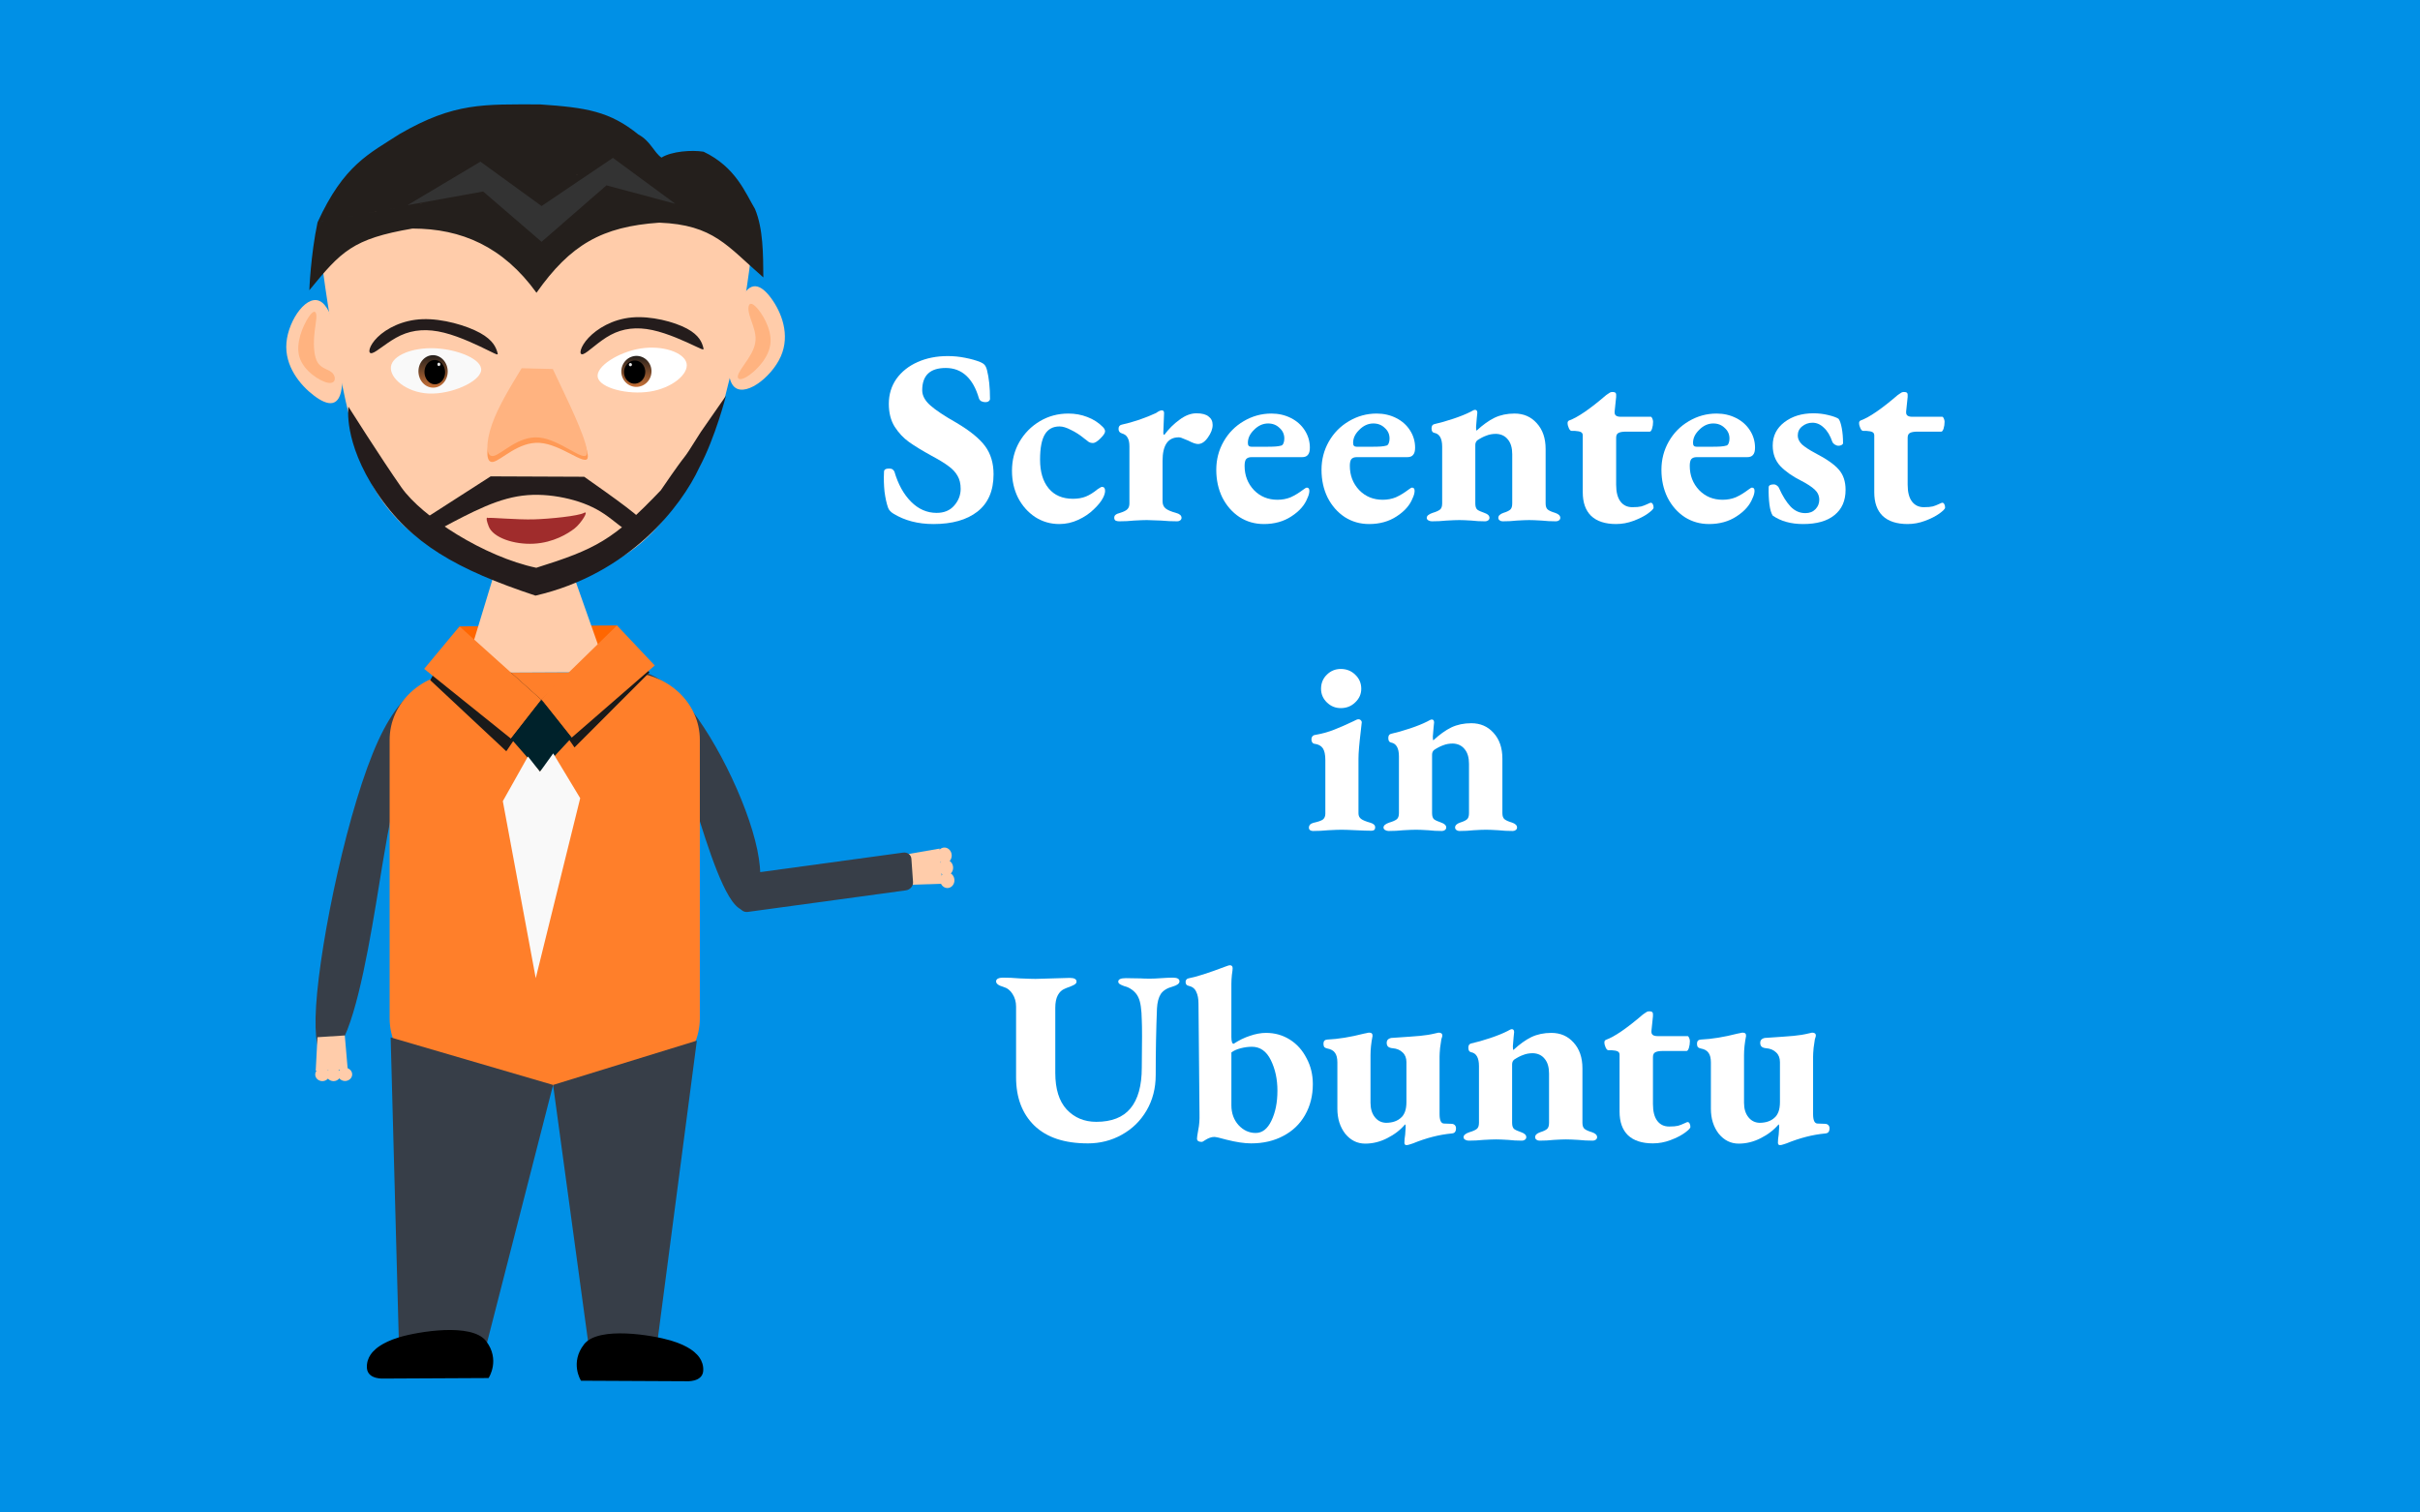 <?xml version="1.0" encoding="UTF-8" standalone="no"?>
<svg
   xmlns:dc="http://purl.org/dc/elements/1.1/"
   xmlns:cc="http://creativecommons.org/ns#"
   xmlns:rdf="http://www.w3.org/1999/02/22-rdf-syntax-ns#"
   xmlns:svg="http://www.w3.org/2000/svg"
   xmlns="http://www.w3.org/2000/svg"
   xmlns:xlink="http://www.w3.org/1999/xlink"
   width="444.5mm"
   height="277.812mm"
   viewBox="0 0 444.5 277.812"
   version="1.1"
   id="svg3357">
  <defs
     id="defs3351">
    <linearGradient
       id="linearGradient1029">
      <stop
         style="stop-color:#3897f0;stop-opacity:1;"
         offset="0"
         id="stop1025" />
      <stop
         id="stop1033"
         offset="0"
         style="stop-color:#5fabf3;stop-opacity:1" />
      <stop
         style="stop-color:#48a0f2;stop-opacity:1"
         offset="1"
         id="stop1027" />
    </linearGradient>
    <linearGradient
       id="linearGradient951">
      <stop
         style="stop-color:#1da1f2;stop-opacity:1;"
         offset="0"
         id="stop947" />
      <stop
         id="stop955"
         offset="0"
         style="stop-color:#6bc1f6;stop-opacity:1" />
      <stop
         style="stop-color:#4cb4f5;stop-opacity:1"
         offset="1"
         id="stop949" />
    </linearGradient>
    <linearGradient
       id="linearGradient6114">
      <stop
         style="stop-color:#6f7c91;stop-opacity:1;"
         offset="0"
         id="stop6110" />
      <stop
         style="stop-color:#162d50;stop-opacity:1"
         offset="1"
         id="stop6112" />
    </linearGradient>
    <radialGradient
       xlink:href="#linearGradient6114"
       id="radialGradient6126"
       cx="73.774"
       cy="66.986"
       fx="73.774"
       fy="66.986"
       r="31.673"
       gradientTransform="matrix(3.007,0,0,1.837,-125.127,-58.151)"
       gradientUnits="userSpaceOnUse" />
    <linearGradient
       id="linearGradient878">
      <stop
         id="stop874"
         offset="0"
         style="stop-color:#241f1c;stop-opacity:1;" />
      <stop
         id="stop876"
         offset="1"
         style="stop-color:#c87137;stop-opacity:1" />
    </linearGradient>
    <linearGradient
       gradientTransform="matrix(0.176,0,0,0.218,92.945,131.356)"
       gradientUnits="userSpaceOnUse"
       y2="43.728"
       x2="69.074"
       y1="24.387"
       x1="69.074"
       id="linearGradient880"
       xlink:href="#linearGradient878" />
    <linearGradient
       xlink:href="#linearGradient878"
       id="linearGradient1549"
       gradientUnits="userSpaceOnUse"
       gradientTransform="matrix(0.176,0,0,0.218,92.945,131.356)"
       x1="69.074"
       y1="24.387"
       x2="69.074"
       y2="43.728" />
    <radialGradient
       xlink:href="#linearGradient951"
       id="radialGradient953"
       cx="107.496"
       cy="63.512"
       fx="107.496"
       fy="63.512"
       r="105.701"
       gradientTransform="matrix(7.947,0,0,4.967,-14.262,209.547)"
       gradientUnits="userSpaceOnUse" />
    <radialGradient
       xlink:href="#linearGradient1029"
       id="radialGradient1031"
       cx="840"
       cy="525"
       fx="840"
       fy="525"
       r="840"
       gradientTransform="matrix(0.265,0,0,0.165,0,52.09)"
       gradientUnits="userSpaceOnUse" />
  </defs>
  <g
     id="flowRoot874"
     style="font-style:normal;font-weight:normal;font-size:40px;line-height:1.25;font-family:sans-serif;letter-spacing:0px;word-spacing:0px;fill:#000000;fill-opacity:1;stroke:none"
     transform="matrix(2.333,0,0,2.388,-4.115,-16.01)" />
  <g
     id="flowRoot1713"
     style="font-style:normal;font-weight:normal;font-size:40px;line-height:1.25;font-family:sans-serif;letter-spacing:0px;word-spacing:0px;fill:#000000;fill-opacity:1;stroke:none"
     transform="matrix(2.103,0,0,2.333,-3.773,-9.288)" />
  <path
     id="rect6108"
     d="M 0,0 H 444.5 V 277.812 H 0 Z"
     style="opacity:1;fill:#0090e6;fill-opacity:1;stroke:none;stroke-width:9.703;stroke-miterlimit:4;stroke-dasharray:none;paint-order:stroke markers fill" />
  <g
     id="layer1-6"
     transform="matrix(1.569,0,0,1.45,11.871,-116.684)">
    <g
       id="g1099">
      <path
         id="path899"
         d="m 29.638,109.786 c 0,0 2.21,20.817 5.487,29.96 3.277,9.143 12.298,14.138 21.674,13.759 9.376,-0.378 13.648,-6.465 17.833,-14.869 4.185,-8.404 6.036,-28.628 6.036,-28.628 -19.698,-15.342 -35.359,-7.754 -51.03,-0.222 z"
         style="fill:#ffccaa;stroke:none;stroke-width:0.327px;stroke-linecap:butt;stroke-linejoin:miter;stroke-opacity:1" />
      <path
         id="path931"
         d="m 22.516,161.076 c 1.868,-0.091 5.603,-0.272 8.149,6.72 2.546,6.992 3.903,21.158 3.078,30.235 -0.825,9.078 -3.831,13.067 -5.109,9.37 -1.278,-3.697 -0.826,-15.081 -0.705,-21.764 0.122,-6.683 -0.086,-8.666 -0.294,-10.65 0,0 0,0 0.317,-1.128 0.317,-1.128 0.953,-3.384 -0.212,-5.688 -1.165,-2.304 -4.128,-4.654 -5.61,-5.83 -1.482,-1.176 -1.482,-1.176 0.386,-1.266 z"
         style="fill:#373e48;fill-opacity:1;stroke:none;stroke-width:0.265px;stroke-linecap:butt;stroke-linejoin:miter;stroke-opacity:1"
         transform="matrix(0.891,-0.155,0.21,0.66,9.436,62.646)" />
      <path
         id="path929"
         d="m 23.998,162.252 c 0.386,-1.266 4.121,-1.448 6.599,7.117 2.478,8.565 3.699,25.875 3.174,34.253 -0.525,8.377 -2.794,7.821 -4.004,2.55 -1.21,-5.271 -1.359,-15.252 -1.538,-21.235 -0.179,-5.983 -0.387,-7.966 -0.595,-9.949 0,0 0,0 0.317,-1.128 0.317,-1.128 0.953,-3.384 -0.212,-5.688 -1.165,-2.304 -4.128,-4.654 -3.742,-5.921 z"
         style="fill:#373e48;fill-opacity:1;stroke:none;stroke-width:0.265px;stroke-linecap:butt;stroke-linejoin:miter;stroke-opacity:1"
         transform="matrix(-0.993,-0.121,-0.121,0.993,87.612,9.761)" />
      <g
         style="fill:#ffccaa"
         transform="translate(-65.7,-14.089)"
         id="g986">
        <path
           id="path932"
           d="m 95.298,225.949 3.2,-0.223 0.342,4.299 -3.746,0.161 z"
           style="fill:#ffccaa;stroke:none;stroke-width:0.111px;stroke-linecap:butt;stroke-linejoin:miter;stroke-opacity:1" />
        <g
           style="fill:#ffccaa"
           id="g979">
          <path
             id="circle934"
             d="m 99.36,230.66 a 0.834,0.834 0 0 1 -0.834,0.834 0.834,0.834 0 0 1 -0.834,-0.834 0.834,0.834 0 0 1 0.834,-0.834 0.834,0.834 0 0 1 0.834,0.834 z"
             style="opacity:1;fill:#ffccaa;fill-opacity:1;stroke:none;stroke-width:1.6;stroke-linecap:butt;stroke-linejoin:round;stroke-miterlimit:4;stroke-dasharray:none;stroke-dashoffset:0;stroke-opacity:1;paint-order:markers stroke fill" />
          <path
             id="circle936"
             d="m 98.013,230.676 a 0.834,0.834 0 0 1 -0.834,0.834 0.834,0.834 0 0 1 -0.834,-0.834 0.834,0.834 0 0 1 0.834,-0.834 0.834,0.834 0 0 1 0.834,0.834 z"
             style="opacity:1;fill:#ffccaa;fill-opacity:1;stroke:none;stroke-width:1.6;stroke-linecap:butt;stroke-linejoin:round;stroke-miterlimit:4;stroke-dasharray:none;stroke-dashoffset:0;stroke-opacity:1;paint-order:markers stroke fill" />
          <path
             id="circle938"
             d="m 96.707,230.676 a 0.834,0.834 0 0 1 -0.834,0.834 0.834,0.834 0 0 1 -0.834,-0.834 0.834,0.834 0 0 1 0.834,-0.834 0.834,0.834 0 0 1 0.834,0.834 z"
             style="opacity:1;fill:#ffccaa;fill-opacity:1;stroke:none;stroke-width:1.6;stroke-linecap:butt;stroke-linejoin:round;stroke-miterlimit:4;stroke-dasharray:none;stroke-dashoffset:0;stroke-opacity:1;paint-order:markers stroke fill" />
        </g>
      </g>
      <path
         id="rect862"
         d="M 46.604,165.642 H 65.806 c 4.74,0 8.556,3.816 8.556,8.556 v 35.271 c 0,4.74 -3.816,8.556 -8.556,8.556 H 46.604 c -4.74,0 -8.556,-3.816 -8.556,-8.556 V 174.198 c 0,-4.74 3.816,-8.556 8.556,-8.556 z"
         style="opacity:1;fill:#ff7f2a;fill-opacity:1;stroke:none;stroke-width:1.396;stroke-linecap:butt;stroke-linejoin:round;stroke-miterlimit:4;stroke-dasharray:none;stroke-dashoffset:0;stroke-opacity:1;paint-order:markers stroke fill" />
      <path
         id="path919"
         d="m 55.801,169.119 8.386,-8.231 4.287,4.748 -8.785,9.517 z"
         style="fill:#1a1a1a;stroke:none;stroke-width:0.265px;stroke-linecap:butt;stroke-linejoin:miter;stroke-opacity:1" />
      <path
         id="path921"
         d="m 46.225,159.817 -3.425,6.813 8.904,9.008 4.097,-6.519 z"
         style="fill:#1a1a1a;stroke:none;stroke-width:0.265px;stroke-linecap:butt;stroke-linejoin:miter;stroke-opacity:1" />
      <path
         id="path892"
         d="m 46.225,159.817 18.438,-0.117 0.117,4.228 -18.79,0.47 z"
         style="fill:#ff6600;stroke:none;stroke-width:0.265px;stroke-linecap:butt;stroke-linejoin:miter;stroke-opacity:1" />
      <g
         style="fill:#ffccaa"
         transform="translate(-65.049,-12.171)"
         id="g1752">
        <path
           style="fill:#ffccaa;stroke:none;stroke-width:0.15px;stroke-linecap:butt;stroke-linejoin:miter;stroke-opacity:1"
           d="m 115.799,163.684 8.001,-0.677 4.833,14.816 c -5.072,-0.084 -10.512,0.084 -16.808,0 z"
           id="path841" />
      </g>
      <path
         id="path890"
         d="m 55.801,169.052 8.861,-9.353 4.423,5.071 -9.73,9.146 z"
         style="fill:#ff7f2a;fill-opacity:1;stroke:none;stroke-width:0.288px;stroke-linecap:butt;stroke-linejoin:miter;stroke-opacity:1" />
      <path
         id="path888"
         d="m 46.225,159.817 -4.136,5.385 10.16,8.837 3.552,-4.92 z"
         style="fill:#ff7f2a;fill-opacity:1;stroke:none;stroke-width:0.265px;stroke-linecap:butt;stroke-linejoin:miter;stroke-opacity:1" />
      <path
         id="path898"
         d="m 55.801,169.119 -3.552,4.92 3.396,4.197 3.71,-4.319 z"
         style="fill:#00222b;stroke:none;stroke-width:0.187px;stroke-linecap:butt;stroke-linejoin:miter;stroke-opacity:1" />
      <path
         id="path900"
         d="m 54.239,176.297 -2.941,5.662 3.854,22.423 5.205,-22.8 -3.162,-5.675 -1.549,2.33 z"
         style="fill:#f9f9f9;fill-opacity:1;stroke:none;stroke-width:0.265px;stroke-linecap:butt;stroke-linejoin:miter;stroke-opacity:1" />
      <g
         style="fill:#ffccaa"
         transform="matrix(0.126,1.183,0.993,-0.128,-138.129,104.938)"
         id="g998">
        <path
           style="fill:#ffccaa;stroke:none;stroke-width:0.111px;stroke-linecap:butt;stroke-linejoin:miter;stroke-opacity:1"
           d="m 95.298,225.949 3.2,-0.223 0.342,4.299 -3.746,0.161 z"
           id="path988" />
        <g
           style="fill:#ffccaa"
           id="g996">
          <path
             id="circle990"
             d="m 99.36,230.66 a 0.834,0.834 0 0 1 -0.834,0.834 0.834,0.834 0 0 1 -0.834,-0.834 0.834,0.834 0 0 1 0.834,-0.834 0.834,0.834 0 0 1 0.834,0.834 z"
             style="opacity:1;fill:#ffccaa;fill-opacity:1;stroke:none;stroke-width:1.6;stroke-linecap:butt;stroke-linejoin:round;stroke-miterlimit:4;stroke-dasharray:none;stroke-dashoffset:0;stroke-opacity:1;paint-order:markers stroke fill" />
          <path
             id="circle992"
             d="m 98.013,230.676 a 0.834,0.834 0 0 1 -0.834,0.834 0.834,0.834 0 0 1 -0.834,-0.834 0.834,0.834 0 0 1 0.834,-0.834 0.834,0.834 0 0 1 0.834,0.834 z"
             style="opacity:1;fill:#ffccaa;fill-opacity:1;stroke:none;stroke-width:1.6;stroke-linecap:butt;stroke-linejoin:round;stroke-miterlimit:4;stroke-dasharray:none;stroke-dashoffset:0;stroke-opacity:1;paint-order:markers stroke fill" />
          <path
             id="circle994"
             d="m 96.707,230.676 a 0.834,0.834 0 0 1 -0.834,0.834 0.834,0.834 0 0 1 -0.834,-0.834 0.834,0.834 0 0 1 0.834,-0.834 0.834,0.834 0 0 1 0.834,0.834 z"
             style="opacity:1;fill:#ffccaa;fill-opacity:1;stroke:none;stroke-width:1.6;stroke-linecap:butt;stroke-linejoin:round;stroke-miterlimit:4;stroke-dasharray:none;stroke-dashoffset:0;stroke-opacity:1;paint-order:markers stroke fill" />
        </g>
      </g>
      <path
         id="path1002"
         d="m 38.167,211.887 19.017,6.02 -8.116,34.258 -9.883,0.576 z"
         style="fill:#373e48;fill-opacity:1;stroke:none;stroke-width:0.187px;stroke-linecap:butt;stroke-linejoin:miter;stroke-opacity:1" />
      <path
         id="path1006"
         d="m 74.012,212.294 -16.828,5.613 4.371,34.68 7.649,-0.601 z"
         style="fill:#373e48;fill-opacity:1;stroke:none;stroke-width:0.313px;stroke-linecap:butt;stroke-linejoin:miter;stroke-opacity:1" />
      <path
         id="path1008"
         d="m 60.886,250.821 c 1.636,-2.273 7.913,-1.131 10.056,-0.445 2.144,0.686 2.866,1.6 2.866,1.6 0,0 0.938,0.789 0.853,2.146 -0.085,1.357 -1.865,1.221 -1.865,1.221 l -12.287,-0.065 c 0,0 -1.26,-2.184 0.376,-4.457 z"
         style="fill:#000000;fill-opacity:1;stroke:#000000;stroke-width:0.195px;stroke-linecap:butt;stroke-linejoin:miter;stroke-opacity:1" />
      <path
         style="fill:#000000;fill-opacity:1;stroke:#000000;stroke-width:0.197px;stroke-linecap:butt;stroke-linejoin:miter;stroke-opacity:1"
         d="m 49.261,250.415 c -1.636,-2.307 -7.913,-1.148 -10.056,-0.452 -2.144,0.696 -2.866,1.624 -2.866,1.624 0,0 -0.938,0.801 -0.853,2.178 0.085,1.378 1.865,1.239 1.865,1.239 l 12.22,-0.066 c 0,0 1.327,-2.216 -0.309,-4.523 z"
         id="path1012" />
      <g
         transform="matrix(0.861,0,0,0.976,-49.252,-6.696)"
         id="g1780">
        <g
           id="g1771">
          <path
             id="path868"
             d="M 35.448,33.019 C 36.256,26.979 49.378,22.295 64.284,22.338 79.19,22.381 96.073,27.152 95.266,33.191 94.459,39.23 76.014,46.553 61.06,46.51 46.106,46.468 34.641,39.058 35.448,33.019 Z"
             style="fill:#f9f9f9;stroke:none;stroke-width:0.265px;stroke-linecap:butt;stroke-linejoin:miter;stroke-opacity:1"
             transform="matrix(0.205,0.008,-0.008,0.244,94.568,128.549)" />
        </g>
        <g
           id="g980">
          <path
             id="path872"
             d="m 107.07,138.779 a 1.989,2.108 0 0 1 -1.978,2.108 1.989,2.108 0 0 1 -2,-2.084 1.989,2.108 0 0 1 1.955,-2.131 1.989,2.108 0 0 1 2.022,2.06"
             style="opacity:1;fill:url(#linearGradient1549);fill-opacity:1;stroke:none;stroke-width:0.314;stroke-linecap:butt;stroke-linejoin:round;stroke-miterlimit:4;stroke-dasharray:none;stroke-dashoffset:0;stroke-opacity:1;paint-order:markers stroke fill"
             transform="matrix(1,-0.012,0.016,1,0,0)" />
          <g
             id="g973">
            <path
               id="path882"
               d="m 106.3,138.661 a 1.4,1.575 0 0 1 -1.392,1.575 1.4,1.575 0 0 1 -1.408,-1.557 1.4,1.575 0 0 1 1.376,-1.592 1.4,1.575 0 0 1 1.423,1.539"
               style="opacity:1;fill:#000000;fill-opacity:1;stroke:none;stroke-width:0.516;stroke-linecap:butt;stroke-linejoin:round;stroke-miterlimit:4;stroke-dasharray:none;stroke-dashoffset:0;stroke-opacity:1;paint-order:markers stroke fill"
               transform="matrix(1,-0.01,0.019,1,0,0)" />
            <path
               id="path905"
               d="m 108.292,136.6 a 0.202,0.217 0 0 1 -0.2,0.217 0.202,0.217 0 0 1 -0.203,-0.215 0.202,0.217 0 0 1 0.198,-0.22 0.202,0.217 0 0 1 0.205,0.212"
               style="opacity:1;fill:#e6e6e6;fill-opacity:1;stroke:none;stroke-width:0.891;stroke-linecap:butt;stroke-linejoin:round;stroke-miterlimit:4;stroke-dasharray:none;stroke-dashoffset:0;stroke-opacity:1;paint-order:markers stroke fill" />
          </g>
        </g>
      </g>
      <path
         id="path950"
         d="m 64.637,147.75 c -2.458,4.678 -4.916,9.356 -6.277,13.812 -1.361,4.457 -1.625,8.689 0.156,8.318 1.782,-0.372 5.538,-5.258 10.213,-4.908 4.675,0.35 9.933,5.909 10.542,3.973 0.61,-1.936 -3.527,-11.471 -5.595,-16.207 -2.068,-4.736 -2.068,-4.673 -2.068,-4.61"
         style="fill:#ff9955;stroke:none;stroke-width:0.265px;stroke-linecap:butt;stroke-linejoin:miter;stroke-opacity:1"
         transform="matrix(0.533,0,0,0.491,18.969,55.569)" />
      <path
         id="path946"
         d="m 64.637,147.75 c -2.638,4.711 -5.276,9.422 -6.644,13.688 -1.368,4.266 -1.466,8.087 0.37,7.672 1.836,-0.414 5.536,-4.979 10.213,-4.481 4.677,0.497 9.994,6.02 10.639,4.11 0.645,-1.91 -3.48,-11.355 -5.543,-16.078 -2.063,-4.723 -2.063,-4.723 -2.063,-4.723"
         style="fill:#ffb380;stroke:none;stroke-width:0.265px;stroke-linecap:butt;stroke-linejoin:miter;stroke-opacity:1"
         transform="matrix(0.523,0,0,0.52,19.696,50.288)" />
      <path
         id="path954"
         d="m 37.293,94.282 c 3.022,-2.503 8.513,-5.006 15.377,-5.149 6.865,-0.144 15.099,2.071 19.629,4.304 4.53,2.233 5.354,4.483 5.766,5.608 0.412,1.125 0.412,1.125 -2.825,-0.303 -3.237,-1.428 -9.567,-4.221 -15.204,-5.517 -5.637,-1.296 -10.504,-1.062 -14.854,0.62 -4.35,1.683 -8.179,4.814 -9.82,5.128 -1.641,0.315 -1.092,-2.187 1.93,-4.69 z"
         style="fill:#241c1c;stroke:none;stroke-width:0.265px;stroke-linecap:butt;stroke-linejoin:miter;stroke-opacity:1"
         transform="matrix(0.343,-0.005,0.004,0.428,23.465,83.018)" />
      <path
         id="path958"
         d="m 37.293,94.282 c 3.022,-2.503 8.513,-5.006 15.377,-5.149 6.865,-0.144 15.099,2.071 19.629,4.304 4.53,2.233 5.354,4.483 5.766,5.608 0.412,1.125 0.412,1.125 -2.825,-0.303 -3.237,-1.428 -9.567,-4.221 -15.204,-5.517 -5.637,-1.296 -10.504,-1.062 -14.854,0.62 -4.35,1.683 -8.179,4.814 -9.82,5.128 -1.641,0.315 -1.092,-2.187 1.93,-4.69 z"
         style="fill:#241c1c;stroke:none;stroke-width:0.265px;stroke-linecap:butt;stroke-linejoin:miter;stroke-opacity:1"
         transform="matrix(0.329,-0.023,-0.001,0.432,49.153,83.391)" />
      <g
         transform="matrix(0.945,0.012,-0.018,0.906,-56.054,0.049)"
         id="g929">
        <path
           id="path1044"
           d="m 69.902,138.513 c 0,0 0,0 0,0 m 4.978,-1.461 c 1.586,3.253 3.172,6.506 4.417,9.264 1.245,2.757 2.147,5.018 2.241,6.672 0.094,1.655 -0.6,2.67 -1.488,1.701 -0.888,-0.969 -1.863,-3.803 -2.975,-5.991 -1.112,-2.188 -2.33,-3.638 -3.703,-4.604 -1.373,-0.966 -2.9,-1.447 -4.361,-1.056 -1.461,0.391 -2.854,1.653 -4.393,3.69 -1.539,2.037 -3.22,4.845 -4.062,6.251 -0.842,1.406 -0.842,1.406 -1.342,1.35 -0.5,-0.056 -1.501,-0.167 -2.001,-0.222 -0.501,-0.056 -0.501,-0.056 -0.501,-0.056 0,0 8.399,-16.766 8.399,-16.766"
           style="fill:#241c1c;stroke:none;stroke-width:0.265px;stroke-linecap:butt;stroke-linejoin:miter;stroke-opacity:1"
           transform="matrix(1.186,5.7067022e-4,2.8903645e-4,0.445,37.761,92.718)" />
      </g>
      <path
         id="path860"
         d="m 71.133,139.013 c -2.636,-1.462 -5.041,3.765 -4.653,7.814 0.387,4.049 3.567,6.917 6.203,8.379 2.636,1.462 4.729,1.517 4.342,-2.532 -0.388,-4.048 -3.255,-12.2 -5.891,-13.662 z"
         style="fill:#ffccaa;stroke:none;stroke-width:0.265px;stroke-linecap:butt;stroke-linejoin:miter;stroke-opacity:1"
         transform="matrix(-0.638,-0.307,0.339,-0.65,76.481,241.467)" />
      <g
         style="fill:#ffb380"
         transform="matrix(1.009,0.165,-0.169,0.986,-49.887,-34.638)"
         id="g960">
        <path
           id="path864"
           d="m 74.458,135.91 c -0.397,1.101 -0.741,3.199 0.124,4.808 0.865,1.609 2.936,2.728 3.905,2.972 0.969,0.245 0.834,-0.385 0.236,-1.045 -0.598,-0.66 -1.722,-1.393 -2.324,-2.251 -0.603,-0.858 -0.716,-1.862 -0.741,-2.851 -0.026,-0.99 0.036,-1.963 -0.158,-2.399 -0.194,-0.436 -0.644,-0.335 -1.041,0.766 z"
           style="fill:#ffb380;stroke:none;stroke-width:0.265px;stroke-linecap:butt;stroke-linejoin:miter;stroke-opacity:1"
           transform="rotate(-157.399,113.695,129.926)" />
      </g>
      <path
         id="path856"
         d="m 71.133,139.013 c -2.636,-1.462 -5.041,3.765 -4.653,7.814 0.387,4.049 3.567,6.917 6.203,8.379 2.636,1.462 4.729,1.517 4.342,-2.532 -0.388,-4.048 -3.255,-12.2 -5.891,-13.662 z"
         style="fill:#ffccaa;stroke:none;stroke-width:0.265px;stroke-linecap:butt;stroke-linejoin:miter;stroke-opacity:1"
         transform="matrix(0.686,0.108,-0.123,0.719,-1.58,11.143)" />
      <g
         style="fill:#ffb380"
         transform="rotate(-6.795,-46.517,633.827)"
         id="g951">
        <g
           style="fill:#ffb380"
           id="g947">
          <path
             id="path869"
             d="m 75.246,135.667 c -0.477,1.086 -1.117,3.392 -0.42,5.078 0.697,1.687 2.731,2.753 3.704,2.832 0.973,0.08 0.886,-0.827 0.416,-1.262 -0.47,-0.435 -1.323,-0.399 -1.87,-1.075 -0.546,-0.676 -0.786,-2.064 -0.855,-3.248 -0.069,-1.183 0.031,-2.163 -0.076,-2.72 -0.107,-0.557 -0.422,-0.692 -0.899,0.394 z"
             style="fill:#ffb380;stroke:none;stroke-width:0.265px;stroke-linecap:butt;stroke-linejoin:miter;stroke-opacity:1"
             transform="rotate(13.895,92.176,189.686)" />
        </g>
      </g>
      <path
         id="path866"
         d="m 29.607,108.639 c -0.806,4.137 -0.962,8.598 -0.962,8.598 3.718,-4.902 5.037,-6.514 12.076,-7.813 5.738,0 10.614,2.29 14.516,8.134 3.978,-6.088 7.648,-8.381 14.38,-8.88 6.384,0.267 7.957,2.987 12.179,6.935 -0.026,-2.97 -0.01,-6.14 -0.977,-8.668 -1.121,-2.011 -2.232,-5.298 -6.021,-7.255 m 0,0 c -1.38,-0.239 -3.735,-0.06 -4.928,0.747 -0.881,-0.657 -1.293,-2.11 -2.691,-2.917 -3.375,-2.957 -6.102,-3.422 -11.537,-3.823 -6.557,-8e-4 -9.993,-0.271 -16.406,3.739 -3.606,2.53 -6.537,3.888 -9.629,11.203"
         style="fill:#241f1c;stroke:none;stroke-width:0.147px;stroke-linecap:butt;stroke-linejoin:miter;stroke-opacity:1" />
      <path
         id="path1000"
         d="m 40.141,106.458 8.537,-5.508 7.155,5.62 8.354,-6.099 7.308,5.816 -8.066,-2.334 -7.595,7.149 -6.841,-6.372 z"
         style="fill:#333333;stroke:none;stroke-width:0.222px;stroke-linecap:butt;stroke-linejoin:miter;stroke-opacity:1" />
      <path
         id="path1038"
         d="m 55.12,155.923 c 11.007,-2.744 17.084,-11.323 19.188,-16.246 1.895,-3.852 3.111,-9.066 3.111,-9.066 l -2.946,4.586 c -2.887,4.98 -0.725,1.117 -4.678,7.379 -5.557,6.311 -7.63,7.455 -14.579,9.819 -6.075,-1.384 -13.374,-6.444 -15.793,-10.185 -2.418,-3.742 -6.195,-10.208 -6.195,-10.208 0,0 -0.647,4.399 3.32,10.863 3.966,6.464 9.383,9.759 18.572,13.059"
         style="fill:#241c1c;stroke:none;stroke-width:0.38px;stroke-linecap:butt;stroke-linejoin:miter;stroke-opacity:1" />
      <g
         transform="matrix(0.888,0,0,0.931,-50.961,-0.316)"
         id="g1764">
        <path
           id="path967"
           d="M 35.578,32.306 C 36.313,26.21 49.489,20.755 63.865,21.352 78.242,21.948 94,28.607 93.266,34.702 92.532,40.797 75.356,46.351 60.933,45.752 46.51,45.152 34.843,38.401 35.578,32.306 Z"
           style="fill:#ffffff;fill-opacity:1;stroke:none;stroke-width:0.265px;stroke-linecap:butt;stroke-linejoin:miter;stroke-opacity:1"
           transform="matrix(-0.204,0.023,0.026,0.243,145.797,127.535)" />
        <g
           id="g990"
           transform="matrix(-1,0,0,1,240.069,-0.209)">
          <path
             id="path982"
             d="m 107.07,138.779 a 1.989,2.108 0 0 1 -1.978,2.108 1.989,2.108 0 0 1 -2,-2.084 1.989,2.108 0 0 1 1.955,-2.131 1.989,2.108 0 0 1 2.022,2.06"
             style="opacity:1;fill:url(#linearGradient880);fill-opacity:1;stroke:none;stroke-width:0.314;stroke-linecap:butt;stroke-linejoin:round;stroke-miterlimit:4;stroke-dasharray:none;stroke-dashoffset:0;stroke-opacity:1;paint-order:markers stroke fill"
             transform="matrix(1,-0.012,0.016,1,0,0)" />
          <g
             id="g988">
            <path
               id="path984"
               d="m 106.3,138.661 a 1.4,1.575 0 0 1 -1.392,1.575 1.4,1.575 0 0 1 -1.408,-1.557 1.4,1.575 0 0 1 1.376,-1.592 1.4,1.575 0 0 1 1.423,1.539"
               style="opacity:1;fill:#000000;fill-opacity:1;stroke:none;stroke-width:0.516;stroke-linecap:butt;stroke-linejoin:round;stroke-miterlimit:4;stroke-dasharray:none;stroke-dashoffset:0;stroke-opacity:1;paint-order:markers stroke fill"
               transform="matrix(1,-0.01,0.019,1,0,0)" />
            <path
               id="path986"
               d="m 108.292,136.6 a 0.202,0.217 0 0 1 -0.2,0.217 0.202,0.217 0 0 1 -0.203,-0.215 0.202,0.217 0 0 1 0.198,-0.22 0.202,0.217 0 0 1 0.205,0.212"
               style="opacity:1;fill:#e6e6e6;fill-opacity:1;stroke:none;stroke-width:0.891;stroke-linecap:butt;stroke-linejoin:round;stroke-miterlimit:4;stroke-dasharray:none;stroke-dashoffset:0;stroke-opacity:1;paint-order:markers stroke fill" />
          </g>
        </g>
      </g>
      <path
         id="path933"
         d="m 48.191,144.997 6.764,-0.529 0.713,0.184 0.391,0.46 0.207,0.345 -1.15,0.276 -7.247,0.115 z"
         style="fill:none;stroke:#000000;stroke-width:0;stroke-linecap:butt;stroke-linejoin:miter;stroke-miterlimit:4;stroke-dasharray:none;stroke-opacity:1" />
      <path
         id="path963"
         d="m 49.576,146.084 c 0.195,-0.083 3.405,0.238 5.338,0.179 1.933,-0.059 5.209,-0.428 5.875,-0.815 0.666,-0.388 -0.327,1.321 -1.083,1.96 -0.756,0.639 -2.459,1.804 -4.787,1.938 -2.328,0.134 -4.77,-0.775 -5.272,-2.187 -0.502,-1.413 -0.071,-1.074 -0.071,-1.074 z"
         style="fill:#a02c2c;fill-opacity:1;stroke:none;stroke-width:0.294px;stroke-linecap:butt;stroke-linejoin:miter;stroke-opacity:1" />
      <path
         id="rect4609"
         d="m 67.318,201.437 h 18.697 c 0.507,0 0.916,0.408 0.916,0.916 v 2.96 c 0,0.507 -0.408,0.916 -0.916,0.916 H 67.318 c -0.507,0 -0.916,-0.408 -0.916,-0.916 v -2.96 c 0,-0.507 0.408,-0.916 0.916,-0.916 z"
         style="fill:#373e48;fill-opacity:1;stroke:none;stroke-width:0.19"
         transform="matrix(0.989,-0.146,0.065,0.998,0,0)" />
    </g>
  </g>
  <g
     aria-label="Screentest in  Ubuntu"
     transform="matrix(0.242,0,0,0.237,-735.443,-192.219)"
     style="font-style:normal;font-weight:normal;font-size:40px;line-height:1.25;font-family:sans-serif;letter-spacing:0px;word-spacing:0px;fill:#ffffff;fill-opacity:1;stroke:none"
     id="flowRoot1035">
    <path
       d="m 3747.429,1217.19 q -17.472,0 -30.336,-8.064 -3.072,-1.92 -4.032,-4.608 -1.728,-4.992 -2.688,-12.48 -0.768,-7.488 -0.384,-15.36 0,-2.496 3.84,-2.496 1.728,0 2.496,0.576 0.768,0.384 1.536,1.728 4.224,14.784 12.672,23.424 8.448,8.64 19.392,8.64 8.448,0 13.248,-5.568 4.992,-5.76 4.992,-13.056 0,-5.952 -2.304,-9.984 -2.304,-4.224 -6.72,-7.488 -4.416,-3.456 -12.864,-8.064 -10.944,-6.144 -17.28,-10.752 -6.336,-4.608 -10.944,-11.904 -4.416,-7.296 -4.416,-17.664 0,-10.944 5.76,-19.392 5.952,-8.448 16.128,-13.056 10.176,-4.608 22.848,-4.608 6.72,0 13.248,1.344 6.72,1.344 11.328,3.264 2.304,0.96 3.264,2.112 1.152,1.152 1.92,4.032 2.304,9.216 2.304,22.464 0,0.96 -0.96,1.728 -0.96,0.768 -2.496,0.768 -1.728,0 -3.264,-0.768 -1.344,-0.96 -1.728,-2.304 -3.264,-11.52 -9.6,-17.472 -6.336,-5.952 -15.552,-5.952 -17.856,0 -17.856,17.28 0,6.144 6.144,11.712 6.144,5.568 19.776,13.44 15.552,9.408 21.888,18.24 6.336,8.832 6.336,21.696 0,19.2 -12.288,28.992 -12.096,9.6 -33.408,9.6 z"
       style="font-style:normal;font-variant:normal;font-weight:bold;font-stretch:normal;font-size:192px;font-family:'EB Garamond';-inkscape-font-specification:'EB Garamond Bold';text-align:center;text-anchor:middle;fill:#ffffff"
       id="path1047" />
    <path
       d="m 3843.018,1217.19 q -9.984,0 -18.24,-5.376 -8.256,-5.568 -13.056,-14.976 -4.608,-9.408 -4.608,-20.928 0,-12.288 5.568,-22.272 5.76,-10.176 15.552,-16.128 9.792,-5.952 21.696,-5.952 7.68,0 14.4,2.688 6.912,2.688 11.712,7.68 1.728,1.728 1.728,3.456 0,1.92 -3.648,5.568 -3.456,3.456 -5.568,3.456 -1.728,0 -3.072,-0.768 -1.152,-0.768 -3.456,-2.688 -4.992,-4.224 -10.176,-6.72 -4.992,-2.688 -8.64,-2.688 -7.488,0 -11.136,6.144 -3.648,6.144 -3.648,19.584 0,14.208 6.528,22.272 6.528,8.064 18.432,8.064 5.568,0 9.792,-1.728 4.224,-1.728 9.024,-5.76 0.576,-0.384 1.536,-0.96 0.96,-0.768 1.728,-0.768 2.304,0 2.304,3.072 0,2.304 -1.536,5.376 -2.112,4.224 -7.104,9.024 -4.8,4.8 -11.712,8.064 -6.912,3.264 -14.4,3.264 z"
       style="font-style:normal;font-variant:normal;font-weight:bold;font-stretch:normal;font-size:192px;font-family:'EB Garamond';-inkscape-font-specification:'EB Garamond Bold';text-align:center;text-anchor:middle;fill:#ffffff"
       id="path1049" />
    <path
       d="m 3888.57,1215.078 q -1.728,0 -2.88,-0.576 -0.96,-0.768 -0.96,-2.112 0,-1.536 0.96,-2.304 1.152,-0.96 3.456,-1.536 4.224,-1.344 5.568,-2.88 1.536,-1.536 1.536,-4.416 v -44.16 q 0,-4.416 -1.344,-6.72 -1.152,-2.496 -4.416,-3.456 -2.496,-0.768 -2.496,-3.456 0,-2.688 2.304,-3.264 6.144,-1.344 13.44,-3.84 7.488,-2.688 12.672,-5.184 2.88,-2.112 4.416,-2.112 1.728,0 1.728,2.112 l -0.576,15.168 q 0,1.728 0.768,1.728 4.992,-6.912 11.52,-11.712 6.528,-4.992 12.864,-4.992 6.336,0 9.216,2.496 3.072,2.304 3.072,6.528 0,4.608 -3.648,9.792 -3.456,4.992 -7.488,4.992 -2.496,0 -7.488,-2.688 -0.768,-0.384 -3.264,-1.344 -2.304,-1.152 -3.84,-1.152 -12.288,0 -12.288,18.24 v 31.296 q 0,3.648 2.304,5.568 2.304,1.92 7.872,3.456 4.224,1.152 4.224,3.84 0,1.152 -0.96,1.92 -0.96,0.768 -2.304,0.768 -6.144,0 -12.288,-0.576 -7.68,-0.384 -10.752,-0.384 -3.264,0 -9.792,0.384 -5.184,0.576 -11.136,0.576 z"
       style="font-style:normal;font-variant:normal;font-weight:bold;font-stretch:normal;font-size:192px;font-family:'EB Garamond';-inkscape-font-specification:'EB Garamond Bold';text-align:center;text-anchor:middle;fill:#ffffff"
       id="path1051" />
    <path
       d="m 3998.268,1217.19 q -10.176,0 -18.432,-5.376 -8.256,-5.568 -13.056,-15.168 -4.608,-9.6 -4.608,-21.504 0,-11.904 5.568,-21.888 5.568,-9.984 15.168,-15.744 9.792,-5.952 21.12,-5.952 8.064,0 14.784,3.456 6.72,3.456 10.56,9.6 3.84,6.144 3.84,13.44 0,3.84 -1.536,5.568 -1.344,1.728 -4.416,1.728 h -38.4 q -2.688,0 -4.032,1.536 -1.152,1.536 -1.152,5.184 0,11.136 7.104,18.816 7.104,7.488 17.856,7.488 5.376,0 9.984,-1.92 4.608,-2.112 9.6,-5.952 1.92,-1.536 2.688,-1.536 1.92,0 1.92,2.496 0,2.496 -1.536,5.76 -3.072,8.064 -12.096,14.016 -8.832,5.952 -20.928,5.952 z m 2.112,-59.904 q 4.416,0 6.912,-0.192 2.496,-0.192 4.416,-0.768 0.96,-0.384 1.536,-1.92 0.576,-1.536 0.576,-3.456 0,-4.992 -3.648,-8.256 -3.456,-3.456 -8.64,-3.456 -5.952,0 -10.752,4.992 -4.8,4.8 -4.608,10.368 0,2.688 2.688,2.688 z"
       style="font-style:normal;font-variant:normal;font-weight:bold;font-stretch:normal;font-size:192px;font-family:'EB Garamond';-inkscape-font-specification:'EB Garamond Bold';text-align:center;text-anchor:middle;fill:#ffffff"
       id="path1053" />
    <path
       d="m 4078.143,1217.19 q -10.176,0 -18.432,-5.376 -8.256,-5.568 -13.056,-15.168 -4.608,-9.6 -4.608,-21.504 0,-11.904 5.568,-21.888 5.568,-9.984 15.168,-15.744 9.792,-5.952 21.12,-5.952 8.064,0 14.784,3.456 6.72,3.456 10.56,9.6 3.84,6.144 3.84,13.44 0,3.84 -1.536,5.568 -1.344,1.728 -4.416,1.728 h -38.4 q -2.688,0 -4.032,1.536 -1.152,1.536 -1.152,5.184 0,11.136 7.104,18.816 7.104,7.488 17.856,7.488 5.376,0 9.984,-1.92 4.608,-2.112 9.6,-5.952 1.92,-1.536 2.688,-1.536 1.92,0 1.92,2.496 0,2.496 -1.536,5.76 -3.072,8.064 -12.096,14.016 -8.832,5.952 -20.928,5.952 z m 2.112,-59.904 q 4.416,0 6.912,-0.192 2.496,-0.192 4.416,-0.768 0.96,-0.384 1.536,-1.92 0.576,-1.536 0.576,-3.456 0,-4.992 -3.648,-8.256 -3.456,-3.456 -8.64,-3.456 -5.952,0 -10.752,4.992 -4.8,4.8 -4.608,10.368 0,2.688 2.688,2.688 z"
       style="font-style:normal;font-variant:normal;font-weight:bold;font-stretch:normal;font-size:192px;font-family:'EB Garamond';-inkscape-font-specification:'EB Garamond Bold';text-align:center;text-anchor:middle;fill:#ffffff"
       id="path1055" />
    <path
       d="m 4125.753,1215.078 q -1.344,0 -2.688,-0.768 -1.152,-0.768 -1.152,-1.92 0,-2.304 4.416,-3.84 3.84,-1.152 5.568,-2.496 1.728,-1.344 1.728,-4.8 v -43.968 q 0,-9.6 -5.952,-10.752 -2.112,-0.384 -2.112,-3.456 0,-2.688 1.92,-3.264 6.72,-1.536 14.592,-4.224 7.872,-2.688 13.056,-5.376 2.496,-1.536 3.456,-1.536 1.728,0 1.728,2.304 l -0.384,3.84 q -0.576,6.912 -0.576,7.104 0,2.496 0.384,2.88 7.104,-6.72 13.632,-9.984 6.72,-3.264 15.168,-3.264 10.368,0 16.896,7.488 6.72,7.488 6.72,19.968 v 42.24 q 0,3.456 1.728,4.8 1.728,1.344 5.568,2.496 3.84,1.344 3.84,3.84 0,1.152 -0.96,1.92 -0.96,0.768 -2.304,0.768 -5.76,0 -10.944,-0.576 -6.144,-0.384 -9.408,-0.384 -3.264,0 -9.408,0.384 -4.8,0.576 -10.752,0.576 -1.344,0 -2.304,-0.768 -0.96,-0.768 -0.96,-1.92 0,-2.496 3.84,-3.84 3.648,-1.152 5.184,-2.496 1.536,-1.344 1.536,-4.8 v -38.208 q 0,-7.296 -3.264,-11.328 -3.264,-4.224 -9.024,-4.416 -4.032,0 -7.296,1.344 -3.264,1.152 -6.912,3.648 -1.536,1.344 -1.536,3.648 v 45.312 q 0,3.456 1.536,4.8 1.536,1.152 5.376,2.496 3.84,1.344 3.84,3.84 0,1.152 -0.96,1.92 -0.96,0.768 -2.304,0.768 -5.76,0 -10.368,-0.576 -6.144,-0.384 -9.216,-0.384 -3.264,0 -9.792,0.384 -5.184,0.576 -11.136,0.576 z"
       style="font-style:normal;font-variant:normal;font-weight:bold;font-stretch:normal;font-size:192px;font-family:'EB Garamond';-inkscape-font-specification:'EB Garamond Bold';text-align:center;text-anchor:middle;fill:#ffffff"
       id="path1057" />
    <path
       d="m 4265.679,1217.19 q -12.48,0 -19.008,-6.336 -6.336,-6.336 -6.336,-18.24 v -44.16 q 0,-1.728 -1.344,-2.496 -1.344,-0.768 -4.608,-0.96 h -2.496 q -1.152,0 -2.112,-2.112 -0.96,-2.112 -0.96,-4.032 0,-1.344 1.152,-1.92 9.6,-3.456 28.032,-19.584 0.384,-0.384 1.344,-0.96 0.96,-0.768 1.728,-1.152 0.768,-0.384 1.728,-0.384 1.92,0 2.496,0.768 0.576,0.768 0.384,3.072 l -1.152,11.328 v 0.768 q 0,3.264 4.608,3.264 h 22.848 q 0.576,0 1.152,1.344 0.576,1.344 0.576,2.496 0,2.88 -0.768,5.376 -0.768,2.304 -1.728,2.304 h -17.856 q -4.416,0 -6.144,1.152 -1.536,0.96 -1.536,3.648 v 36.288 q 0,8.64 3.264,13.056 3.264,4.416 9.024,4.416 4.416,0 6.72,-0.576 2.496,-0.768 4.032,-1.536 1.728,-0.768 2.112,-0.96 0.768,-0.384 1.152,-0.384 0.96,0 1.536,1.152 0.576,0.96 0.576,2.688 0,1.344 -4.416,4.608 -4.224,3.072 -10.752,5.568 -6.528,2.496 -13.248,2.496 z"
       style="font-style:normal;font-variant:normal;font-weight:bold;font-stretch:normal;font-size:192px;font-family:'EB Garamond';-inkscape-font-specification:'EB Garamond Bold';text-align:center;text-anchor:middle;fill:#ffffff"
       id="path1059" />
    <path
       d="m 4336.143,1217.19 q -10.176,0 -18.432,-5.376 -8.256,-5.568 -13.056,-15.168 -4.608,-9.6 -4.608,-21.504 0,-11.904 5.568,-21.888 5.568,-9.984 15.168,-15.744 9.792,-5.952 21.12,-5.952 8.064,0 14.784,3.456 6.72,3.456 10.56,9.6 3.84,6.144 3.84,13.44 0,3.84 -1.536,5.568 -1.344,1.728 -4.416,1.728 h -38.4 q -2.688,0 -4.032,1.536 -1.152,1.536 -1.152,5.184 0,11.136 7.104,18.816 7.104,7.488 17.856,7.488 5.376,0 9.984,-1.92 4.608,-2.112 9.6,-5.952 1.92,-1.536 2.688,-1.536 1.92,0 1.92,2.496 0,2.496 -1.536,5.76 -3.072,8.064 -12.096,14.016 -8.832,5.952 -20.928,5.952 z m 2.112,-59.904 q 4.416,0 6.912,-0.192 2.496,-0.192 4.416,-0.768 0.96,-0.384 1.536,-1.92 0.576,-1.536 0.576,-3.456 0,-4.992 -3.648,-8.256 -3.456,-3.456 -8.64,-3.456 -5.952,0 -10.752,4.992 -4.8,4.8 -4.608,10.368 0,2.688 2.688,2.688 z"
       style="font-style:normal;font-variant:normal;font-weight:bold;font-stretch:normal;font-size:192px;font-family:'EB Garamond';-inkscape-font-specification:'EB Garamond Bold';text-align:center;text-anchor:middle;fill:#ffffff"
       id="path1061" />
    <path
       d="m 4407.561,1217.19 q -13.824,0 -23.04,-6.528 -1.728,-2.688 -2.496,-8.64 -0.768,-6.144 -0.576,-13.248 0,-2.304 3.84,-2.304 1.344,0 2.496,0.96 1.152,0.768 1.536,1.92 4.032,9.216 8.832,14.4 4.8,4.992 11.136,4.992 4.8,0 7.68,-3.072 2.88,-3.072 2.88,-7.296 0,-4.608 -3.456,-7.872 -3.456,-3.264 -9.984,-6.72 -10.176,-5.184 -16.128,-11.52 -5.76,-6.336 -5.76,-15.936 0,-11.136 8.832,-18.048 8.832,-6.912 22.08,-6.912 5.76,0 11.136,1.344 5.568,1.344 7.872,2.88 1.536,1.92 2.496,7.296 0.96,5.184 0.96,11.52 0,0.96 -1.152,1.536 -0.96,0.576 -2.304,0.576 -1.344,0 -2.88,-0.96 -1.344,-0.96 -1.728,-1.92 -2.496,-7.488 -6.528,-11.136 -3.84,-3.84 -8.64,-3.84 -4.416,0 -7.872,2.88 -3.264,2.688 -3.264,7.104 0,3.648 3.264,6.912 3.456,3.072 9.792,6.528 13.056,6.912 18.048,12.864 5.184,5.952 5.184,15.744 0,12.672 -8.448,19.584 -8.256,6.912 -23.808,6.912 z"
       style="font-style:normal;font-variant:normal;font-weight:bold;font-stretch:normal;font-size:192px;font-family:'EB Garamond';-inkscape-font-specification:'EB Garamond Bold';text-align:center;text-anchor:middle;fill:#ffffff"
       id="path1063" />
    <path
       d="m 4486.929,1217.19 q -12.48,0 -19.008,-6.336 -6.336,-6.336 -6.336,-18.24 v -44.16 q 0,-1.728 -1.344,-2.496 -1.344,-0.768 -4.608,-0.96 h -2.496 q -1.152,0 -2.112,-2.112 -0.96,-2.112 -0.96,-4.032 0,-1.344 1.152,-1.92 9.6,-3.456 28.032,-19.584 0.384,-0.384 1.344,-0.96 0.96,-0.768 1.728,-1.152 0.768,-0.384 1.728,-0.384 1.92,0 2.496,0.768 0.576,0.768 0.384,3.072 l -1.152,11.328 v 0.768 q 0,3.264 4.608,3.264 h 22.848 q 0.576,0 1.152,1.344 0.576,1.344 0.576,2.496 0,2.88 -0.768,5.376 -0.768,2.304 -1.728,2.304 h -17.856 q -4.416,0 -6.144,1.152 -1.536,0.96 -1.536,3.648 v 36.288 q 0,8.64 3.264,13.056 3.264,4.416 9.024,4.416 4.416,0 6.72,-0.576 2.496,-0.768 4.032,-1.536 1.728,-0.768 2.112,-0.96 0.768,-0.384 1.152,-0.384 0.96,0 1.536,1.152 0.576,0.96 0.576,2.688 0,1.344 -4.416,4.608 -4.224,3.072 -10.752,5.568 -6.528,2.496 -13.248,2.496 z"
       style="font-style:normal;font-variant:normal;font-weight:bold;font-stretch:normal;font-size:192px;font-family:'EB Garamond';-inkscape-font-specification:'EB Garamond Bold';text-align:center;text-anchor:middle;fill:#ffffff"
       id="path1065" />
    <path
       d="m 4035.547,1455.078 q -1.152,0 -2.112,-0.576 -0.96,-0.768 -0.96,-1.92 0,-2.88 3.456,-3.84 5.184,-1.152 7.104,-2.496 1.92,-1.536 1.92,-4.608 v -41.472 q 0,-6.336 -1.92,-9.216 -1.92,-2.88 -6.336,-3.456 -1.152,-0.192 -1.728,-1.152 -0.576,-0.96 -0.576,-2.304 0,-1.152 0.576,-2.112 0.768,-0.96 1.536,-1.152 8.64,-1.536 15.168,-4.224 6.72,-2.688 14.592,-6.528 2.688,-1.536 3.84,-1.536 1.152,0 1.728,0.768 0.768,0.576 0.768,1.536 l -0.768,7.104 q -1.728,14.592 -1.728,21.12 v 42.432 q 0,2.688 1.92,4.224 1.92,1.536 7.296,3.072 1.728,0.576 2.496,1.344 0.96,0.768 0.96,2.304 0,2.496 -2.88,2.496 -4.032,0 -11.712,-0.384 -7.68,-0.384 -10.944,-0.384 -3.264,0 -10.176,0.384 -5.76,0.576 -11.52,0.576 z m 21.12,-95.232 q -6.144,0 -10.56,-4.416 -4.416,-4.416 -4.416,-10.56 0,-6.528 4.416,-10.944 4.416,-4.416 10.56,-4.416 6.528,0 10.944,4.416 4.608,4.416 4.608,10.944 0,6.144 -4.608,10.56 -4.416,4.416 -10.944,4.416 z"
       style="font-style:normal;font-variant:normal;font-weight:bold;font-stretch:normal;font-size:192px;font-family:'EB Garamond';-inkscape-font-specification:'EB Garamond Bold';text-align:center;text-anchor:middle;fill:#ffffff"
       id="path1067" />
    <path
       d="m 4092.94,1455.078 q -1.344,0 -2.688,-0.768 -1.152,-0.768 -1.152,-1.92 0,-2.304 4.416,-3.84 3.84,-1.152 5.568,-2.496 1.728,-1.344 1.728,-4.8 v -43.968 q 0,-9.6 -5.952,-10.752 -2.112,-0.384 -2.112,-3.456 0,-2.688 1.92,-3.264 6.72,-1.536 14.592,-4.224 7.872,-2.688 13.056,-5.376 2.496,-1.536 3.456,-1.536 1.728,0 1.728,2.304 l -0.384,3.84 q -0.576,6.912 -0.576,7.104 0,2.496 0.384,2.88 7.104,-6.72 13.632,-9.984 6.72,-3.264 15.168,-3.264 10.368,0 16.896,7.488 6.72,7.488 6.72,19.968 v 42.24 q 0,3.456 1.728,4.8 1.728,1.344 5.568,2.496 3.84,1.344 3.84,3.84 0,1.152 -0.96,1.92 -0.96,0.768 -2.304,0.768 -5.76,0 -10.944,-0.576 -6.144,-0.384 -9.408,-0.384 -3.264,0 -9.408,0.384 -4.8,0.576 -10.752,0.576 -1.344,0 -2.304,-0.768 -0.96,-0.768 -0.96,-1.92 0,-2.496 3.84,-3.84 3.648,-1.152 5.184,-2.496 1.536,-1.344 1.536,-4.8 v -38.208 q 0,-7.296 -3.264,-11.328 -3.264,-4.224 -9.024,-4.416 -4.032,0 -7.296,1.344 -3.264,1.152 -6.912,3.648 -1.536,1.344 -1.536,3.648 v 45.312 q 0,3.456 1.536,4.8 1.536,1.152 5.376,2.496 3.84,1.344 3.84,3.84 0,1.152 -0.96,1.92 -0.96,0.768 -2.304,0.768 -5.76,0 -10.368,-0.576 -6.144,-0.384 -9.216,-0.384 -3.264,0 -9.792,0.384 -5.184,0.576 -11.136,0.576 z"
       style="font-style:normal;font-variant:normal;font-weight:bold;font-stretch:normal;font-size:192px;font-family:'EB Garamond';-inkscape-font-specification:'EB Garamond Bold';text-align:center;text-anchor:middle;fill:#ffffff"
       id="path1069" />
    <path
       d="m 3864.559,1697.19 q -26.496,0 -40.512,-13.824 -13.824,-13.824 -13.824,-37.44 v -54.72 q 0,-5.568 -2.688,-9.792 -2.496,-4.224 -7.104,-5.568 -5.376,-1.536 -5.376,-4.224 0,-1.344 1.344,-2.112 1.536,-0.768 3.648,-0.768 6.528,0 12.864,0.576 8.448,0.384 12.096,0.384 3.456,0 13.056,-0.384 9.216,-0.384 12.864,-0.384 5.184,0 5.184,2.88 0,1.344 -1.536,2.304 -1.344,0.768 -3.648,1.728 -2.304,0.768 -3.84,1.536 -3.264,1.344 -5.184,4.992 -1.92,3.648 -1.92,9.792 v 50.304 q 0,18.816 8.64,28.416 8.832,9.6 22.464,9.6 17.472,0 25.92,-10.368 8.64,-10.56 8.64,-31.68 l 0.192,-24.192 q 0,-8.64 -0.192,-12.48 -0.192,-12.48 -2.496,-17.472 -2.112,-4.992 -7.68,-7.872 -1.152,-0.576 -3.264,-1.152 -2.112,-0.768 -3.264,-1.536 -1.152,-0.768 -1.152,-1.92 0,-2.688 5.76,-2.688 l 11.328,0.192 q 2.304,0.192 7.104,0.192 3.456,0 8.448,-0.384 5.376,-0.384 8.832,-0.384 4.992,0 4.992,2.88 0,2.496 -5.184,4.032 -6.336,1.728 -9.024,5.76 -2.496,4.032 -2.88,11.136 -0.96,24.192 -0.96,51.648 0,15.36 -6.912,27.456 -6.912,12.096 -18.816,18.816 -11.712,6.72 -25.92,6.72 z"
       style="font-style:normal;font-variant:normal;font-weight:bold;font-stretch:normal;font-size:192px;font-family:'EB Garamond';-inkscape-font-specification:'EB Garamond Bold';text-align:center;text-anchor:middle;fill:#ffffff"
       id="path1071" />
    <path
       d="m 3988.618,1697.19 q -7.68,0 -18.816,-2.88 -7.296,-2.112 -9.216,-2.112 -3.072,0 -6.912,2.496 -1.728,1.344 -2.688,1.344 -1.728,0 -2.688,-0.768 -0.768,-0.576 -0.768,-1.728 0,-1.344 0.96,-6.72 1.152,-5.568 0.96,-12.48 l -0.768,-85.44 q 0,-5.76 -1.728,-9.216 -1.536,-3.648 -5.76,-4.608 -2.304,-0.384 -2.304,-3.072 0,-0.96 0.576,-1.728 0.576,-0.768 1.536,-0.96 8.448,-1.536 28.8,-9.408 1.92,-0.768 2.688,-0.768 2.112,0 2.112,2.304 0,1.344 -0.576,5.184 -0.384,3.84 -0.384,6.912 v 41.088 q 0,5.376 1.728,5.376 5.952,-4.032 12.288,-6.144 6.528,-2.304 12.288,-2.304 9.984,0 18.048,5.184 8.064,5.184 12.672,14.4 4.8,9.024 4.8,20.16 0,13.44 -5.952,24 -5.76,10.368 -16.512,16.128 -10.56,5.76 -24.384,5.76 z m 3.456,-8.064 q 7.488,0 11.904,-9.408 4.608,-9.6 4.608,-23.424 0,-13.248 -4.992,-23.616 -4.992,-10.368 -14.4,-10.368 -4.032,0 -8.448,1.152 -4.416,1.152 -7.104,3.264 v 40.896 q 0,9.216 5.376,15.36 5.568,6.144 13.056,6.144 z"
       style="font-style:normal;font-variant:normal;font-weight:bold;font-stretch:normal;font-size:192px;font-family:'EB Garamond';-inkscape-font-specification:'EB Garamond Bold';text-align:center;text-anchor:middle;fill:#ffffff"
       id="path1073" />
    <path
       d="m 4106.5,1698.534 q -1.536,0 -1.536,-1.92 0,-2.688 0.576,-6.144 l 0.384,-5.952 q 0,-1.728 -0.384,-2.112 -5.376,6.528 -13.632,10.752 -8.064,4.224 -16.704,4.224 -9.024,0 -15.168,-7.68 -5.952,-7.872 -5.952,-19.392 v -35.904 q 0,-4.8 -1.728,-7.296 -1.728,-2.688 -5.952,-3.456 -1.152,-0.192 -2.112,-0.96 -0.768,-0.96 -0.768,-2.688 0,-3.072 2.88,-3.264 12.48,-0.576 27.84,-4.608 0.768,-0.192 1.92,-0.384 1.344,-0.384 2.112,-0.384 2.688,0 2.496,2.688 -1.536,7.872 -1.536,14.784 v 36.864 q 0,6.912 3.264,11.136 3.264,4.224 8.448,4.416 7.488,0 11.712,-4.224 1.536,-1.344 2.688,-4.224 1.152,-3.072 1.152,-7.68 v -30.912 q 0,-4.8 -2.88,-7.488 -2.88,-2.88 -7.488,-3.264 -2.304,-0.192 -3.456,-1.152 -1.152,-0.96 -1.152,-3.072 0,-1.92 1.344,-2.88 1.344,-0.96 3.264,-0.96 14.592,-0.96 20.736,-1.536 6.144,-0.576 11.52,-1.92 2.304,-0.576 2.496,-0.576 2.88,0 2.88,2.304 0,0.576 -0.768,2.88 -0.384,2.304 -0.96,6.72 -0.384,4.416 -0.384,6.72 v 44.544 q 0,7.296 3.456,7.296 l 5.376,0.192 q 1.728,0 2.688,0.96 0.96,0.96 0.96,2.496 0,1.92 -0.768,2.88 -0.576,0.96 -2.496,1.152 -14.208,1.344 -29.376,7.68 -0.576,0.192 -2.304,0.768 -1.536,0.576 -2.688,0.576 z"
       style="font-style:normal;font-variant:normal;font-weight:bold;font-stretch:normal;font-size:192px;font-family:'EB Garamond';-inkscape-font-specification:'EB Garamond Bold';text-align:center;text-anchor:middle;fill:#ffffff"
       id="path1075" />
    <path
       d="m 4153.69,1695.078 q -1.344,0 -2.688,-0.768 -1.152,-0.768 -1.152,-1.92 0,-2.304 4.416,-3.84 3.84,-1.152 5.568,-2.496 1.728,-1.344 1.728,-4.8 v -43.968 q 0,-9.6 -5.952,-10.752 -2.112,-0.384 -2.112,-3.456 0,-2.688 1.92,-3.264 6.72,-1.536 14.592,-4.224 7.872,-2.688 13.056,-5.376 2.496,-1.536 3.456,-1.536 1.728,0 1.728,2.304 l -0.384,3.84 q -0.576,6.912 -0.576,7.104 0,2.496 0.384,2.88 7.104,-6.72 13.632,-9.984 6.72,-3.264 15.168,-3.264 10.368,0 16.896,7.488 6.72,7.488 6.72,19.968 v 42.24 q 0,3.456 1.728,4.8 1.728,1.344 5.568,2.496 3.84,1.344 3.84,3.84 0,1.152 -0.96,1.92 -0.96,0.768 -2.304,0.768 -5.76,0 -10.944,-0.576 -6.144,-0.384 -9.408,-0.384 -3.264,0 -9.408,0.384 -4.8,0.576 -10.752,0.576 -1.344,0 -2.304,-0.768 -0.96,-0.768 -0.96,-1.92 0,-2.496 3.84,-3.84 3.648,-1.152 5.184,-2.496 1.536,-1.344 1.536,-4.8 v -38.208 q 0,-7.296 -3.264,-11.328 -3.264,-4.224 -9.024,-4.416 -4.032,0 -7.296,1.344 -3.264,1.152 -6.912,3.648 -1.536,1.344 -1.536,3.648 v 45.312 q 0,3.456 1.536,4.8 1.536,1.152 5.376,2.496 3.84,1.344 3.84,3.84 0,1.152 -0.96,1.92 -0.96,0.768 -2.304,0.768 -5.76,0 -10.368,-0.576 -6.144,-0.384 -9.216,-0.384 -3.264,0 -9.792,0.384 -5.184,0.576 -11.136,0.576 z"
       style="font-style:normal;font-variant:normal;font-weight:bold;font-stretch:normal;font-size:192px;font-family:'EB Garamond';-inkscape-font-specification:'EB Garamond Bold';text-align:center;text-anchor:middle;fill:#ffffff"
       id="path1077" />
    <path
       d="m 4293.616,1697.19 q -12.48,0 -19.008,-6.336 -6.336,-6.336 -6.336,-18.24 v -44.16 q 0,-1.728 -1.344,-2.496 -1.344,-0.768 -4.608,-0.96 h -2.496 q -1.152,0 -2.112,-2.112 -0.96,-2.112 -0.96,-4.032 0,-1.344 1.152,-1.92 9.6,-3.456 28.032,-19.584 0.384,-0.384 1.344,-0.96 0.96,-0.768 1.728,-1.152 0.768,-0.384 1.728,-0.384 1.92,0 2.496,0.768 0.576,0.768 0.384,3.072 l -1.152,11.328 v 0.768 q 0,3.264 4.608,3.264 h 22.848 q 0.576,0 1.152,1.344 0.576,1.344 0.576,2.496 0,2.88 -0.768,5.376 -0.768,2.304 -1.728,2.304 h -17.856 q -4.416,0 -6.144,1.152 -1.536,0.96 -1.536,3.648 v 36.288 q 0,8.64 3.264,13.056 3.264,4.416 9.024,4.416 4.416,0 6.72,-0.576 2.496,-0.768 4.032,-1.536 1.728,-0.768 2.112,-0.96 0.768,-0.384 1.152,-0.384 0.96,0 1.536,1.152 0.576,0.96 0.576,2.688 0,1.344 -4.416,4.608 -4.224,3.072 -10.752,5.568 -6.528,2.496 -13.248,2.496 z"
       style="font-style:normal;font-variant:normal;font-weight:bold;font-stretch:normal;font-size:192px;font-family:'EB Garamond';-inkscape-font-specification:'EB Garamond Bold';text-align:center;text-anchor:middle;fill:#ffffff"
       id="path1079" />
    <path
       d="m 4390,1698.534 q -1.536,0 -1.536,-1.92 0,-2.688 0.576,-6.144 l 0.384,-5.952 q 0,-1.728 -0.384,-2.112 -5.376,6.528 -13.632,10.752 -8.064,4.224 -16.704,4.224 -9.024,0 -15.168,-7.68 -5.952,-7.872 -5.952,-19.392 v -35.904 q 0,-4.8 -1.728,-7.296 -1.728,-2.688 -5.952,-3.456 -1.152,-0.192 -2.112,-0.96 -0.768,-0.96 -0.768,-2.688 0,-3.072 2.88,-3.264 12.48,-0.576 27.84,-4.608 0.768,-0.192 1.92,-0.384 1.344,-0.384 2.112,-0.384 2.688,0 2.496,2.688 -1.536,7.872 -1.536,14.784 v 36.864 q 0,6.912 3.264,11.136 3.264,4.224 8.448,4.416 7.488,0 11.712,-4.224 1.536,-1.344 2.688,-4.224 1.152,-3.072 1.152,-7.68 v -30.912 q 0,-4.8 -2.88,-7.488 -2.88,-2.88 -7.488,-3.264 -2.304,-0.192 -3.456,-1.152 -1.152,-0.96 -1.152,-3.072 0,-1.92 1.344,-2.88 1.344,-0.96 3.264,-0.96 14.592,-0.96 20.736,-1.536 6.144,-0.576 11.52,-1.92 2.304,-0.576 2.496,-0.576 2.88,0 2.88,2.304 0,0.576 -0.768,2.88 -0.384,2.304 -0.96,6.72 -0.384,4.416 -0.384,6.72 v 44.544 q 0,7.296 3.456,7.296 l 5.376,0.192 q 1.728,0 2.688,0.96 0.96,0.96 0.96,2.496 0,1.92 -0.768,2.88 -0.576,0.96 -2.496,1.152 -14.208,1.344 -29.376,7.68 -0.576,0.192 -2.304,0.768 -1.536,0.576 -2.688,0.576 z"
       style="font-style:normal;font-variant:normal;font-weight:bold;font-stretch:normal;font-size:192px;font-family:'EB Garamond';-inkscape-font-specification:'EB Garamond Bold';text-align:center;text-anchor:middle;fill:#ffffff"
       id="path1081" />
  </g>
</svg>
